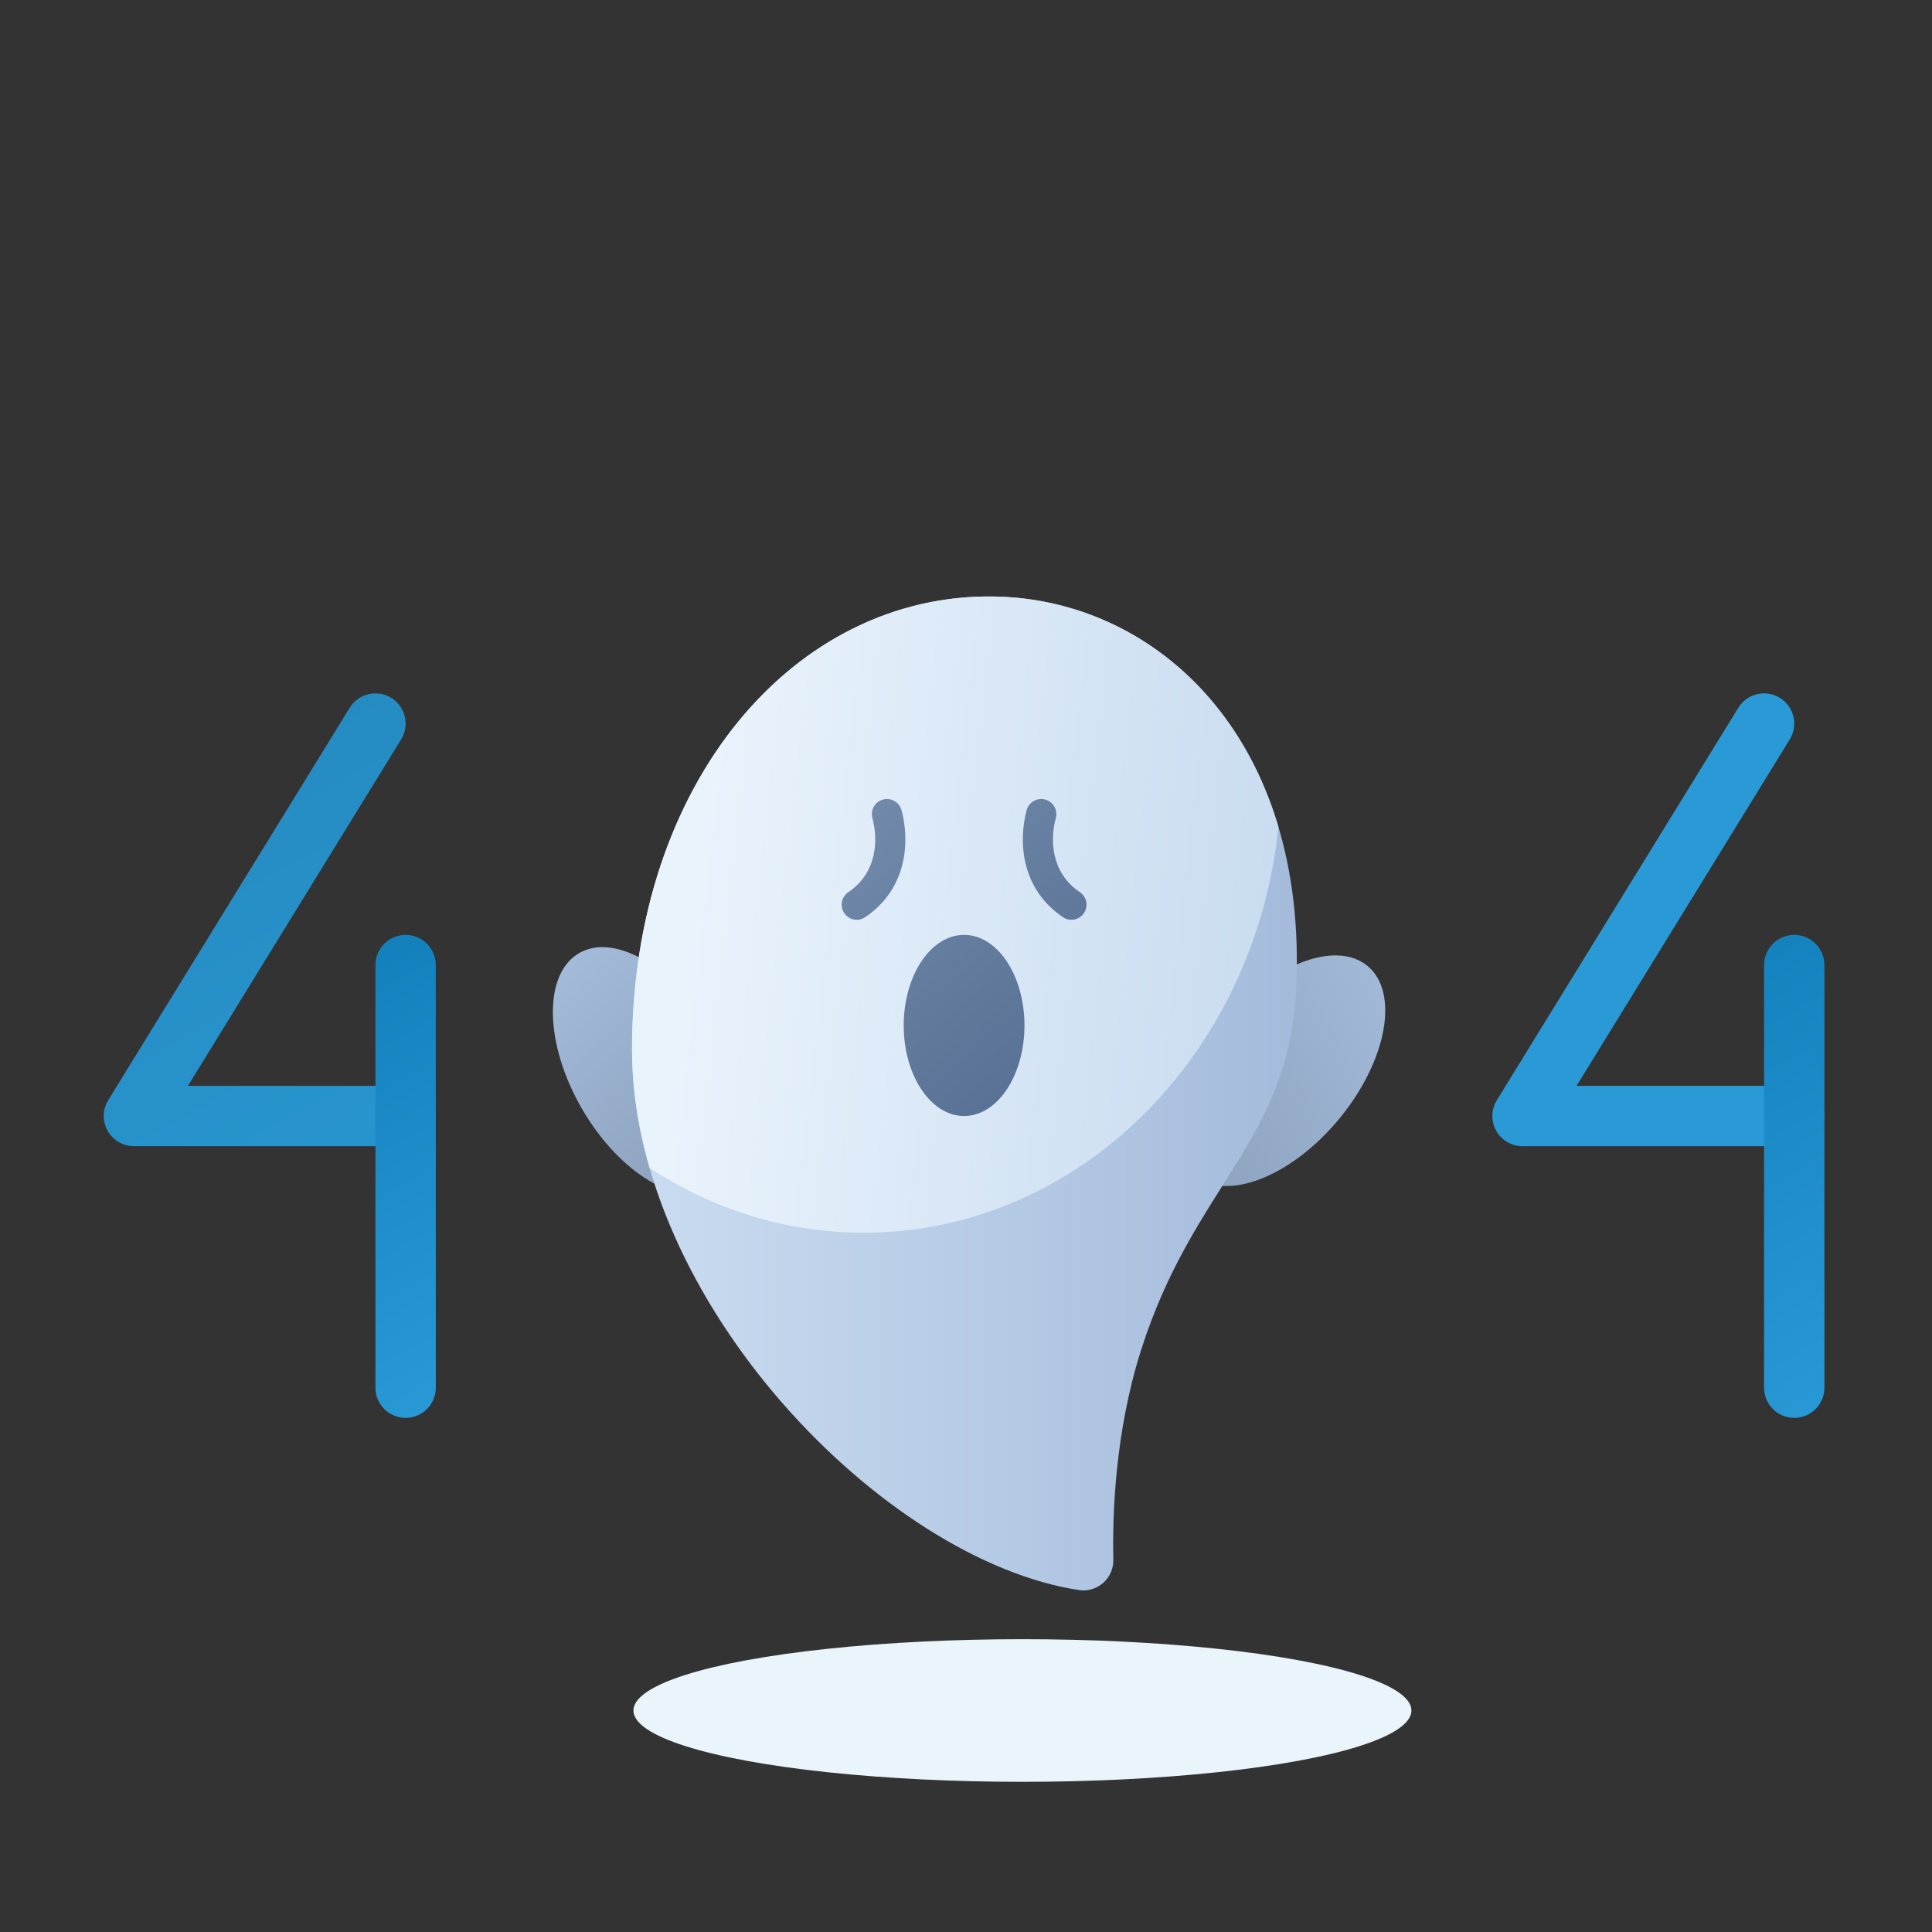 <svg width="298" height="298" viewBox="0 0 298 298" fill="none" xmlns="http://www.w3.org/2000/svg">
<rect x="0" y="0" width="298" height="298" fill="#333333" stroke="none"/>
<path fill-rule="evenodd" clip-rule="evenodd" d="M53.941 109.166L16.691 169.697C15.806 171.131 15.769 172.938 16.593 174.409C17.417 175.881 18.972 176.793 20.658 176.793H62.564C65.134 176.793 67.22 174.707 67.22 172.137C67.22 169.567 65.134 167.481 62.564 167.481H28.992L61.875 114.046C63.221 111.857 62.536 108.989 60.348 107.639C58.159 106.293 55.291 106.978 53.941 109.166Z" fill="url(#paint0_linear_4487_84970)"/>
<path fill-rule="evenodd" clip-rule="evenodd" d="M57.908 148.855V214.043C57.908 216.613 59.994 218.699 62.565 218.699C65.135 218.699 67.221 216.613 67.221 214.043V148.855C67.221 146.285 65.135 144.199 62.565 144.199C59.994 144.199 57.908 146.285 57.908 148.855Z" fill="url(#paint1_linear_4487_84970)"/>
<path fill-rule="evenodd" clip-rule="evenodd" d="M268.128 109.166L230.878 169.697C229.994 171.131 229.956 172.938 230.78 174.409C231.605 175.881 233.16 176.793 234.845 176.793H276.752C279.322 176.793 281.408 174.707 281.408 172.137C281.408 169.567 279.322 167.481 276.752 167.481H243.18L276.062 114.046C277.408 111.857 276.724 108.989 274.535 107.639C272.347 106.293 269.479 106.978 268.128 109.166Z" fill="url(#paint2_linear_4487_84970)"/>
<path fill-rule="evenodd" clip-rule="evenodd" d="M272.096 148.855V214.043C272.096 216.613 274.182 218.699 276.752 218.699C279.322 218.699 281.408 216.613 281.408 214.043V148.855C281.408 146.285 279.322 144.199 276.752 144.199C274.182 144.199 272.096 146.285 272.096 148.855Z" fill="url(#paint3_linear_4487_84970)"/>
<path fill-rule="evenodd" clip-rule="evenodd" d="M89.337 147.004C94.902 143.792 104.112 149.314 109.895 159.33C115.678 169.345 115.855 180.082 110.291 183.295C104.726 186.508 95.516 180.986 89.733 170.97C83.95 160.955 83.773 150.217 89.337 147.004Z" fill="url(#paint4_linear_4487_84970)"/>
<path fill-rule="evenodd" clip-rule="evenodd" d="M210.926 148.985C205.967 144.897 195.97 148.822 188.613 157.748C181.256 166.67 179.31 177.23 184.264 181.318C189.223 185.407 199.22 181.481 206.577 172.555C213.934 163.634 215.88 153.074 210.926 148.985Z" fill="url(#paint5_linear_4487_84970)"/>
<path fill-rule="evenodd" clip-rule="evenodd" d="M153.361 92.007C178.524 92.426 201.814 113.942 199.924 152.538C198.76 176.229 184.088 182.692 175.953 208.408C171.986 220.952 171.577 233.617 171.721 240.471C171.781 241.822 171.251 243.13 170.268 244.052C169.286 244.979 167.945 245.43 166.604 245.286C136.319 240.807 97.486 200.628 97.486 161.85C97.486 120.731 122.528 91.49 153.361 92.007Z" fill="url(#paint6_linear_4487_84970)"/>
<path fill-rule="evenodd" clip-rule="evenodd" d="M100.196 180.15C98.45 174.106 97.486 167.964 97.486 161.85C97.486 120.731 122.528 91.49 153.361 92.007C172.424 92.323 190.416 104.751 197.191 127.539C193.591 162.735 166.301 190.137 133.218 190.137C121.149 190.137 109.853 186.487 100.196 180.15Z" fill="url(#paint7_linear_4487_84970)"/>
<path d="M148.705 172.137C153.848 172.137 158.018 165.883 158.018 158.168C158.018 150.453 153.848 144.199 148.705 144.199C143.562 144.199 139.393 150.453 139.393 158.168C139.393 165.883 143.562 172.137 148.705 172.137Z" fill="url(#paint8_linear_4487_84970)"/>
<path fill-rule="evenodd" clip-rule="evenodd" d="M134.559 126.188C135.402 129.271 135.453 134.5 130.848 137.615C129.782 138.332 129.503 139.78 130.22 140.846C130.941 141.912 132.389 142.192 133.451 141.47C140.142 136.954 140.272 129.438 139.053 124.964C138.713 123.721 137.432 122.989 136.194 123.329C134.955 123.665 134.224 124.945 134.559 126.188Z" fill="url(#paint9_linear_4487_84970)"/>
<path fill-rule="evenodd" clip-rule="evenodd" d="M158.357 124.964C157.137 129.438 157.268 136.954 163.959 141.47C165.02 142.192 166.468 141.912 167.19 140.846C167.907 139.78 167.628 138.332 166.562 137.615C161.957 134.5 162.008 129.271 162.851 126.188C163.186 124.945 162.455 123.665 161.216 123.329C159.978 122.989 158.697 123.721 158.357 124.964Z" fill="url(#paint10_linear_4487_84970)"/>
<ellipse cx="157.705" cy="263.836" rx="60" ry="11" fill="#EAF5FB"/>
<defs>
<linearGradient id="paint0_linear_4487_84970" x1="22.553" y1="124.043" x2="73.385" y2="217.186" gradientUnits="userSpaceOnUse">
<stop stop-color="#258CC2"/>
<stop offset="1" stop-color="#2A9AD6"/>
</linearGradient>
<linearGradient id="paint1_linear_4487_84970" x1="22.553" y1="124.042" x2="73.386" y2="217.186" gradientUnits="userSpaceOnUse">
<stop stop-color="#0573AE"/>
<stop offset="1" stop-color="#2A9AD6"/>
</linearGradient>
<linearGradient id="paint2_linear_4487_84970" x1="229.98" y1="121.114" x2="287.484" y2="218.7" gradientUnits="userSpaceOnUse">
<stop stop-color="#2A9AD6"/>
<stop offset="1" stop-color="#2A9AD6"/>
</linearGradient>
<linearGradient id="paint3_linear_4487_84970" x1="229.98" y1="121.114" x2="287.485" y2="218.699" gradientUnits="userSpaceOnUse">
<stop stop-color="#0573AE"/>
<stop offset="1" stop-color="#2A9AD6"/>
</linearGradient>
<linearGradient id="paint4_linear_4487_84970" x1="83.14" y1="150.953" x2="109.327" y2="176.623" gradientUnits="userSpaceOnUse">
<stop stop-color="#A4BBDB"/>
<stop offset="1" stop-color="#8DA3BE"/>
</linearGradient>
<linearGradient id="paint5_linear_4487_84970" x1="220.825" y1="154.126" x2="181.564" y2="175.489" gradientUnits="userSpaceOnUse">
<stop stop-color="#A4BBDB"/>
<stop offset="1" stop-color="#8DA3BE"/>
</linearGradient>
<linearGradient id="paint6_linear_4487_84970" x1="97.486" y1="168.653" x2="200.031" y2="168.653" gradientUnits="userSpaceOnUse">
<stop stop-color="#CADCF0"/>
<stop offset="1" stop-color="#A4BBDB"/>
</linearGradient>
<linearGradient id="paint7_linear_4487_84970" x1="109.369" y1="117.56" x2="197.191" y2="127.539" gradientUnits="userSpaceOnUse">
<stop stop-color="#E9F3FC"/>
<stop offset="1" stop-color="#CADCF0"/>
</linearGradient>
<linearGradient id="paint8_linear_4487_84970" x1="128.837" y1="124.769" x2="170.939" y2="172.519" gradientUnits="userSpaceOnUse">
<stop stop-color="#738BAB"/>
<stop offset="1" stop-color="#526B8F"/>
</linearGradient>
<linearGradient id="paint9_linear_4487_84970" x1="128.837" y1="124.768" x2="170.939" y2="172.518" gradientUnits="userSpaceOnUse">
<stop stop-color="#738BAB"/>
<stop offset="1" stop-color="#526B8F"/>
</linearGradient>
<linearGradient id="paint10_linear_4487_84970" x1="128.837" y1="124.768" x2="170.938" y2="172.518" gradientUnits="userSpaceOnUse">
<stop stop-color="#738BAB"/>
<stop offset="1" stop-color="#526B8F"/>
</linearGradient>
</defs>
</svg>
